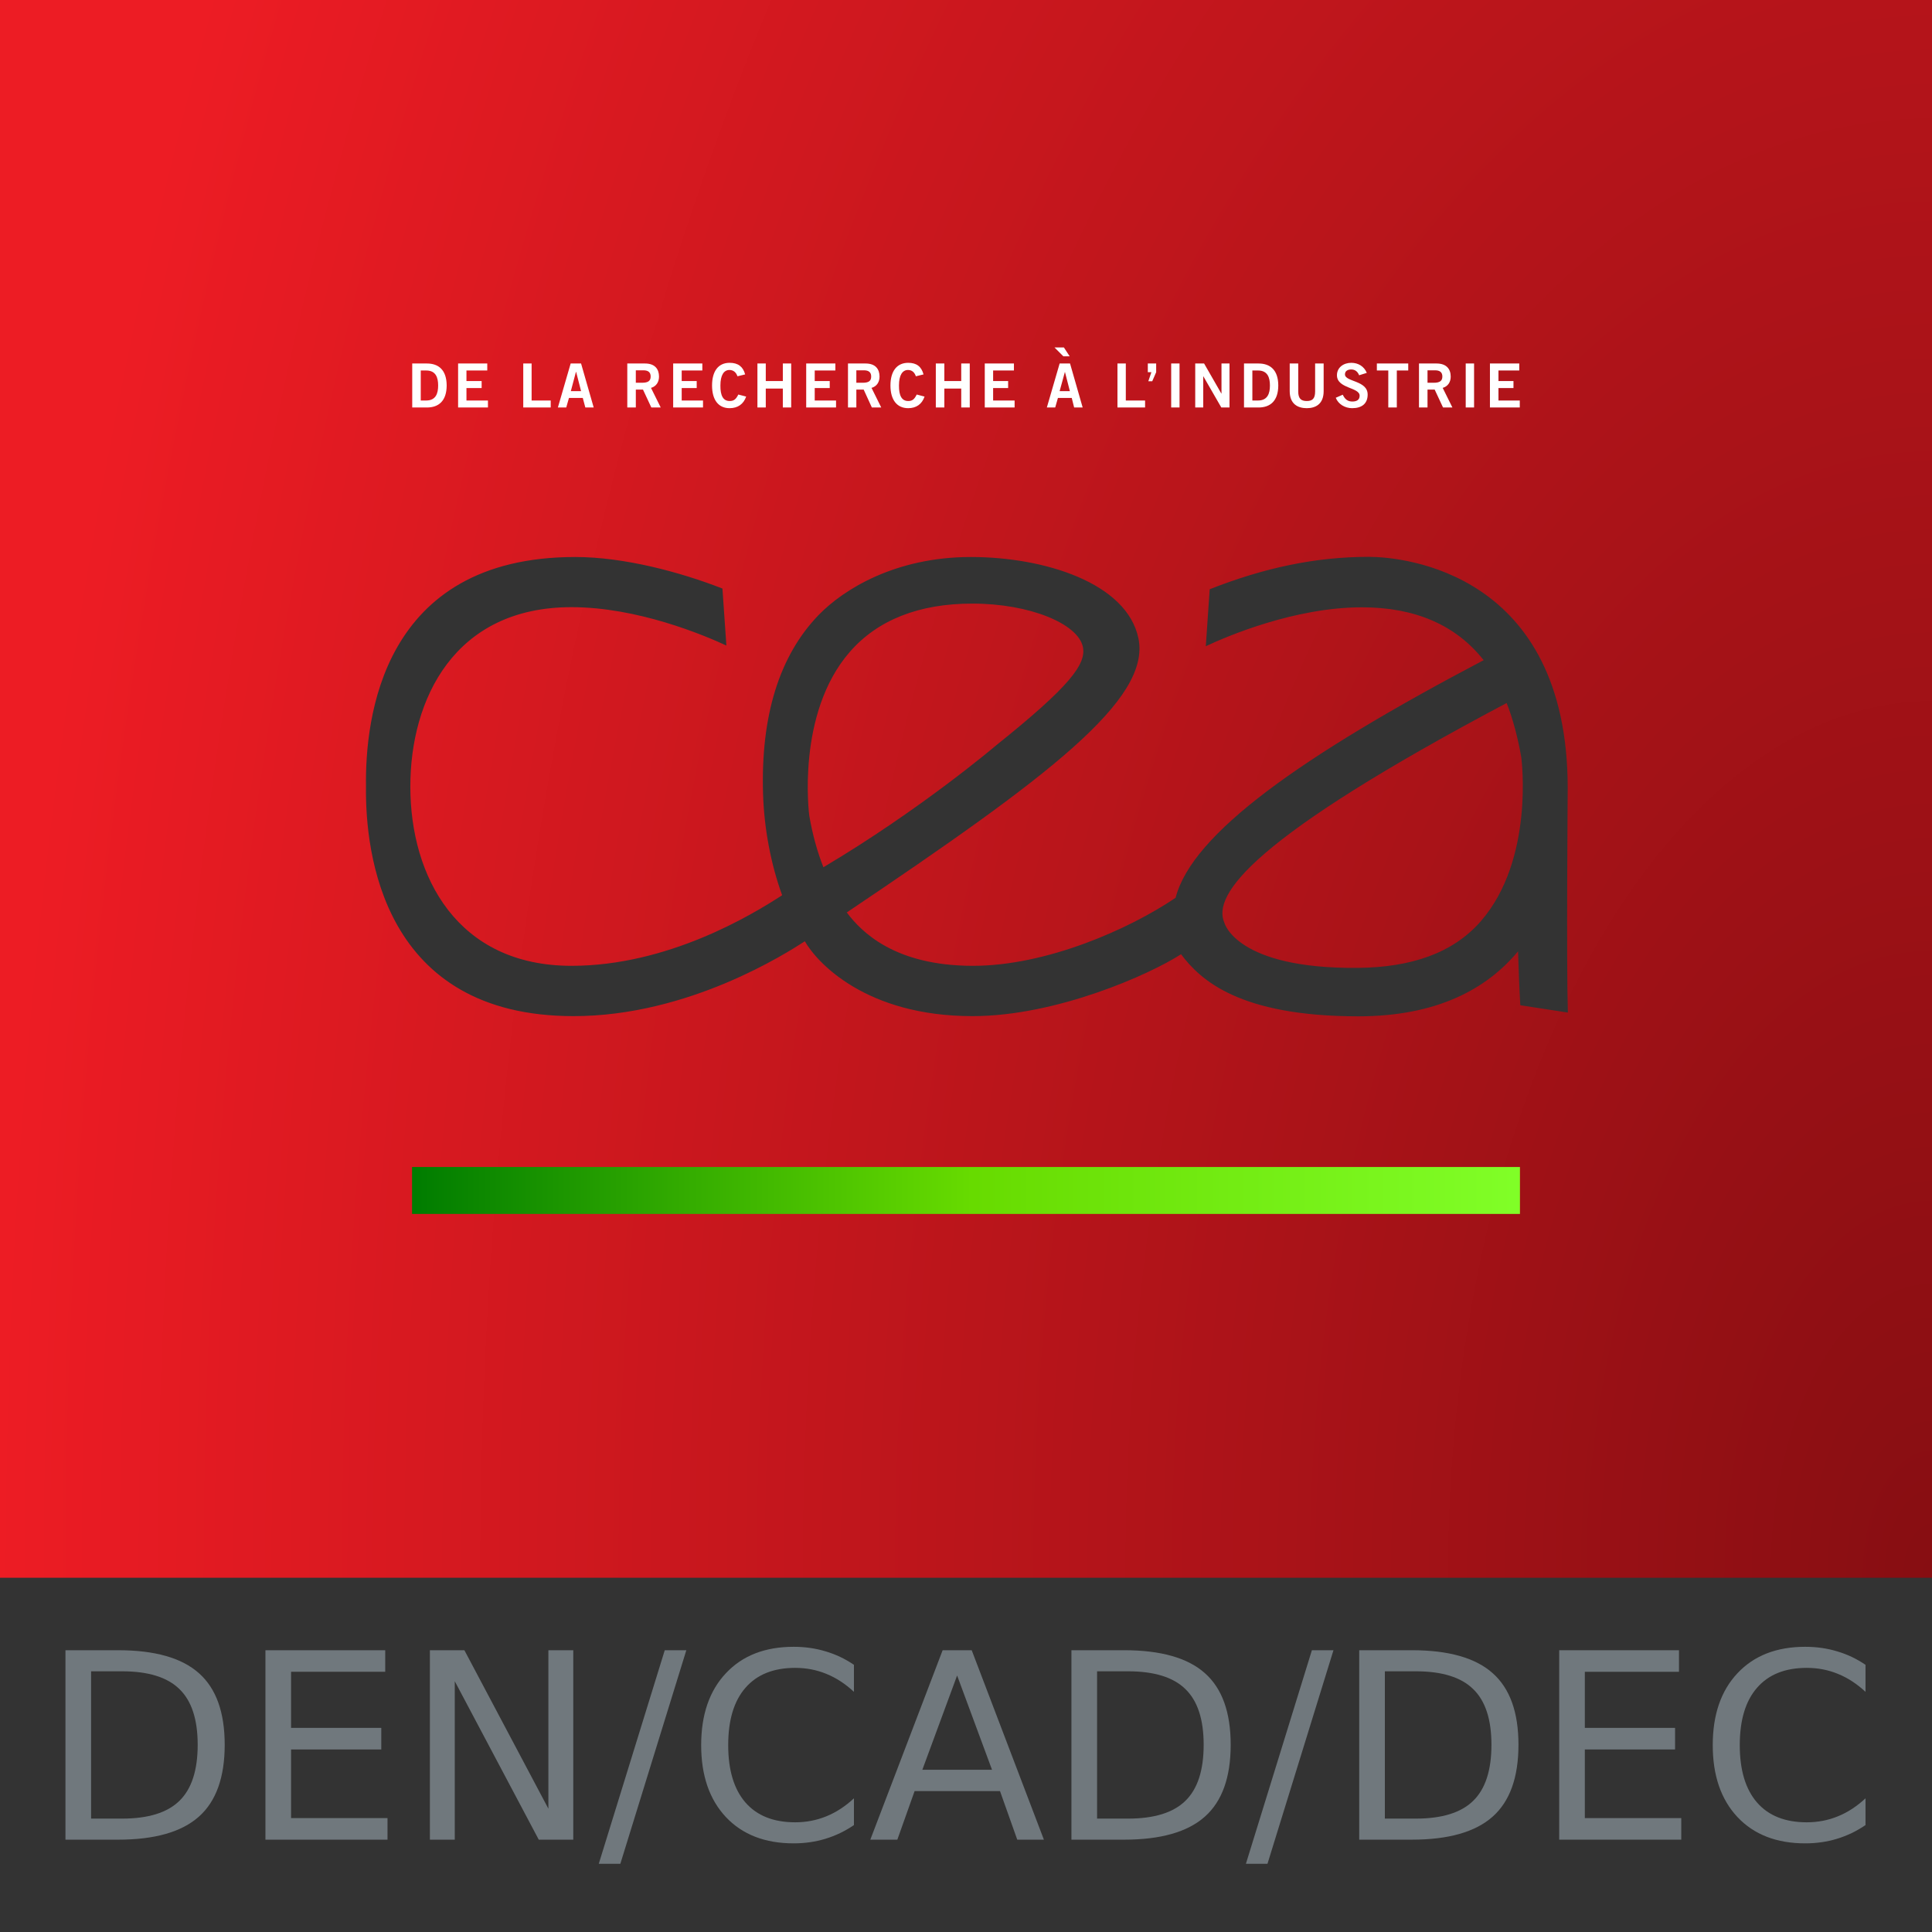 <?xml version="1.0" encoding="UTF-8" standalone="no"?>
<!-- Created with Inkscape (http://www.inkscape.org/) -->

<svg
   xmlns:dc="http://purl.org/dc/elements/1.1/"
   xmlns:cc="http://creativecommons.org/ns#"
   xmlns:rdf="http://www.w3.org/1999/02/22-rdf-syntax-ns#"
   xmlns:svg="http://www.w3.org/2000/svg"
   xmlns="http://www.w3.org/2000/svg"
   xmlns:xlink="http://www.w3.org/1999/xlink"
   xmlns:sodipodi="http://sodipodi.sourceforge.net/DTD/sodipodi-0.dtd"
   xmlns:inkscape="http://www.inkscape.org/namespaces/inkscape"
   id="svg4099"
   version="1.1"
   inkscape:version="0.48.2 r9819"
   width="354"
   height="354"
   xml:space="preserve"
   sodipodi:docname="CEA_logo_quadri-sur-fond-rouge_DEC.svg"
   inkscape:export-filename="/tmp/CEA_logo_quadri-sur-fond-rouge_DEC.png"
   inkscape:export-xdpi="150"
   inkscape:export-ydpi="150"><rect width="100%" height="100%" fill="#333333" stroke="none"/><defs
     id="defs4103"><linearGradient
       x1="281.532"
       y1="107.903"
       x2="1.933"
       y2="230.67"
       gradientUnits="userSpaceOnUse"
       gradientTransform="translate(0,0.725)"
       spreadMethod="pad"
       id="linearGradient4113"><stop
         style="stop-opacity:1;stop-color:#870e12"
         offset="0"
         id="stop4115" /><stop
         style="stop-opacity:1;stop-color:#ed1c24"
         offset="1"
         id="stop4117" /></linearGradient><clipPath
       clipPathUnits="userSpaceOnUse"
       id="clipPath4125"><path
         d="m 60.551,60.945 162.359,0 0,-6.91 -162.359,0 0,6.91 z"
         id="path4127"
         inkscape:connector-curvature="0" /></clipPath><clipPath
       clipPathUnits="userSpaceOnUse"
       id="clipPath4133"><path
         d="M 0,0 284,0 284,232 0,232 0,0 z"
         id="path4135"
         inkscape:connector-curvature="0" /></clipPath><clipPath
       clipPathUnits="userSpaceOnUse"
       id="clipPath4137"><path
         d="m 59.988,61.633 163.719,0 0,-8.219 -163.719,0 0,8.219 z"
         id="path4139"
         inkscape:connector-curvature="0" /></clipPath><linearGradient
       y2="-50.82"
       x2="226.869"
       y1="-50.82"
       x1="62.994"
       gradientTransform="translate(-2.359,-2.49)"
       gradientUnits="userSpaceOnUse"
       id="linearGradient5773"
       xlink:href="#radialGradient3833"
       inkscape:collect="always" /><radialGradient
       id="radialGradient3833"
       spreadMethod="pad"
       gradientTransform="matrix(310.776,0,0,-355.921,281.07,-6.988)"
       gradientUnits="userSpaceOnUse"
       r="1"
       cy="0"
       cx="0"
       fy="0"
       fx="0"><stop
         id="stop3835"
         offset="0"
         style="stop-color:#007c00;stop-opacity:1;" /><stop
         style="stop-color:#35ad00;stop-opacity:1;"
         offset="0.25"
         id="stop3865" /><stop
         style="stop-color:#67db00;stop-opacity:1;"
         offset="0.5"
         id="stop3847" /><stop
         id="stop3837"
         offset="1"
         style="stop-color:#81ff28;stop-opacity:1;" /></radialGradient><linearGradient
       inkscape:collect="always"
       xlink:href="#radialGradient3833"
       id="linearGradient5510"
       gradientUnits="userSpaceOnUse"
       gradientTransform="matrix(0.999,0,0,0.975,-2.339,-4.559)"
       x1="62.994"
       y1="-50.82"
       x2="226.869"
       y2="-50.82" /><radialGradient
       inkscape:collect="always"
       xlink:href="#linearGradient4113"
       id="radialGradient5512"
       cx="82.355"
       cy="444.31"
       fx="82.355"
       fy="444.31"
       r="141.6"
       gradientTransform="matrix(-2.004,-7.9405659e-7,1.3031744e-7,-3.62,448.244,1609.487)"
       gradientUnits="userSpaceOnUse" /></defs><sodipodi:namedview
     pagecolor="#ffffff"
     bordercolor="#666666"
     borderopacity="1"
     objecttolerance="10"
     gridtolerance="10"
     guidetolerance="10"
     inkscape:pageopacity="0"
     inkscape:pageshadow="2"
     inkscape:window-width="1289"
     inkscape:window-height="820"
     id="namedview4101"
     showgrid="false"
     showguides="true"
     inkscape:guide-bbox="true"
     inkscape:showpageshadow="false"
     showborder="true"
     inkscape:zoom="1.1703836"
     inkscape:cx="155.1345"
     inkscape:cy="152.3305"
     inkscape:window-x="0"
     inkscape:window-y="25"
     inkscape:window-maximized="0"
     inkscape:current-layer="g4107"
     fit-margin-top="0"
     fit-margin-left="0"
     fit-margin-right="0"
     fit-margin-bottom="0"><sodipodi:guide
       orientation="1,0"
       position="-0.604,375.146"
       id="guide4398" /><sodipodi:guide
       orientation="1,0"
       position="354.042,391.458"
       id="guide4400" /><sodipodi:guide
       orientation="0,1"
       position="-15.104,354"
       id="guide4402" /><sodipodi:guide
       orientation="0,1"
       position="385.344,12.5"
       id="guide4404" /><sodipodi:guide
       orientation="-0.707,0.707"
       position="-32.468,319.553"
       id="guide5514" /></sodipodi:namedview><g
     id="g4107"
     inkscape:groupmode="layer"
     inkscape:label="CEA_logo_quadri-sur-fond-rouge"
     transform="matrix(1.25,0,0,-1.25,5.72375e-7,290)"><g
       id="g4111"><path
         sodipodi:nodetypes="cccccsscccscscscsccssscccsccsccsccsscccccscccccc"
         inkscape:connector-curvature="0"
         id="path4119"
         style="fill:url(#radialGradient5512);fill-opacity:1;fill-rule:nonzero;stroke:none"
         d="M 0,232 0,0.727 l 283.2,0 0,231.273 z m 200.648,-81.625 c 5.047,0 29.153,-2.246 29.153,-33.926 0,-0.383 -0.207,-25.597 0.023,-32.875 l -6.972,1.074 c -0.133,2.172 -0.239,5.004 -0.329,7.903 -4.578,-5.504 -11.882,-9.528 -23.421,-9.528 -17.454,0 -23.18,5.36 -25.977,9.102 -4.563,-2.953 -18.25,-9.074 -30.574,-9.074 -15.563,0 -22.762,7.804 -24.574,10.972 -2.622,-1.683 -16.981,-10.972 -33.903,-10.972 -27.961,0 -30.554,23.914 -30.426,33.676 -0.128,9.738 2.204,33.625 30.676,33.625 7.114,0 15.336,-2.188 21.574,-4.625 l 0.579,-8.352 C 103.168,138.91 93.445,143 83.773,143 66.578,143 60.148,129.5 60.148,116.699 c 0,-13.203 6.879,-26.273 23.625,-26.273 14.098,0 26.372,7.418 30.875,10.347 -1.664,4.586 -2.64,9.809 -2.796,14.829 -0.356,11.468 2.386,20.304 8.171,26.273 3.602,3.711 11.211,8.477 22.278,8.477 10.812,0 22.89,-3.805 24.574,-11.926 1.863,-9.004 -13.359,-20.406 -42.75,-40.176 2.148,-2.871 7.047,-7.824 18.5,-7.824 10.746,0 22.848,5.34 29.699,9.972 2.414,9.399 18.371,20.735 45.153,34.829 -4.055,5.148 -10.043,7.75 -17.829,7.75 -9.882,0 -19.804,-4.25 -22.898,-5.704 l 0.574,8.352 c 7.957,3.137 15.496,4.75 23.324,4.75 z m -58.125,-6.852 c -7.808,0 -13.863,-2.39 -17.949,-7.074 -7.894,-9.051 -5.969,-23.851 -5.949,-24 0.469,-2.746 1.176,-5.304 2.074,-7.574 14.199,8.422 25.188,17.754 25.301,17.852 10.883,8.714 13.27,11.949 12.727,14.472 -0.731,3.375 -7.778,6.324 -16.204,6.324 z m 78.329,-14.574 c -37.223,-19.722 -43.219,-28.078 -41.375,-32.222 0,0 1.714,-6.754 19.523,-6.602 7.812,0.066 13.965,2.141 18.051,6.824 7.89,9.051 5.969,23.852 5.949,24 -0.469,2.77 -1.242,5.715 -2.148,8 z" /></g><g
       transform="matrix(0.744,0,0,0.744,-0.155,-41.201)"
       id="g4334"><path
         d="m 18.156,37.923 0,-29.023 6.098,0 c 5.152,0 8.918,1.168 11.301,3.5 2.398,2.332 3.601,6.016 3.601,11.051 0,5 -1.203,8.656 -3.601,10.972 -2.383,2.336 -6.149,3.5 -11.301,3.5 l -6.098,0 m -5.051,4.153 10.375,0 c 7.231,0 12.54,-1.508 15.926,-4.528 3.383,-3 5.074,-7.699 5.074,-14.097 0,-6.434 -1.699,-11.16 -5.101,-14.176 C 35.98,6.259 30.68,4.752 23.48,4.752 l -10.375,0 0,37.324"
         style="fill:#70787d;fill-opacity:1;fill-rule:nonzero;stroke:none"
         id="path4262"
         inkscape:connector-curvature="0" /><path
         d="m 52.504,42.076 23.601,0 0,-4.25 -18.55,0 0,-11.051 17.773,0 0,-4.25 -17.773,0 0,-13.523 19,0 0,-4.25 -24.051,0 0,37.324"
         style="fill:#70787d;fill-opacity:1;fill-rule:nonzero;stroke:none"
         id="path4264"
         inkscape:connector-curvature="0" /><path
         d="m 84.906,42.076 6.797,0 16.551,-31.227 0,31.227 4.902,0 0,-37.324 -6.801,0 -16.55,31.222 0,-31.222 -4.899,0 0,37.324"
         style="fill:#70787d;fill-opacity:1;fill-rule:nonzero;stroke:none"
         id="path4266"
         inkscape:connector-curvature="0" /><path
         d="m 131.18,42.076 4.25,0 -13,-42.074 -4.25,0 13,42.074"
         style="fill:#70787d;fill-opacity:1;fill-rule:nonzero;stroke:none"
         id="path4268"
         inkscape:connector-curvature="0" /><path
         d="m 168.453,39.201 0,-5.324 c -1.699,1.582 -3.515,2.765 -5.449,3.546 -1.918,0.786 -3.957,1.176 -6.125,1.176 -4.266,0 -7.531,-1.308 -9.801,-3.926 -2.266,-2.597 -3.398,-6.363 -3.398,-11.296 0,-4.918 1.132,-8.684 3.398,-11.301 2.27,-2.602 5.535,-3.903 9.801,-3.903 2.168,0 4.207,0.395 6.125,1.176 1.934,0.785 3.75,1.969 5.449,3.551 l 0,-5.273 c -1.765,-1.204 -3.641,-2.102 -5.625,-2.704 -1.965,-0.597 -4.047,-0.898 -6.25,-0.898 -5.648,0 -10.098,1.727 -13.348,5.176 -3.25,3.465 -4.875,8.191 -4.875,14.176 0,6 1.625,10.722 4.875,14.171 3.25,3.469 7.7,5.204 13.348,5.204 2.234,0 4.336,-0.301 6.301,-0.903 1.984,-0.582 3.844,-1.465 5.574,-2.648"
         style="fill:#70787d;fill-opacity:1;fill-rule:nonzero;stroke:none"
         id="path4270"
         inkscape:connector-curvature="0" /><path
         d="m 188.781,37.099 -6.851,-18.574 13.726,0 -6.875,18.574 m -2.851,4.977 5.726,0 14.223,-37.324 -5.25,0 -3.399,9.574 -16.824,0 -3.402,-9.574 -5.324,0 14.25,37.324"
         style="fill:#70787d;fill-opacity:1;fill-rule:nonzero;stroke:none"
         id="path4272"
         inkscape:connector-curvature="0" /><path
         d="m 216.355,37.923 0,-29.023 6.098,0 c 5.152,0 8.918,1.168 11.301,3.5 2.402,2.332 3.601,6.016 3.601,11.051 0,5 -1.199,8.656 -3.601,10.972 -2.383,2.336 -6.149,3.5 -11.301,3.5 l -6.098,0 m -5.05,4.153 10.375,0 c 7.234,0 12.543,-1.508 15.925,-4.528 3.383,-3 5.075,-7.699 5.075,-14.097 0,-6.434 -1.7,-11.16 -5.102,-14.176 C 234.18,6.259 228.879,4.752 221.68,4.752 l -10.375,0 0,37.324"
         style="fill:#70787d;fill-opacity:1;fill-rule:nonzero;stroke:none"
         id="path4274"
         inkscape:connector-curvature="0" /><path
         d="m 258.68,42.076 4.25,0 -13,-42.074 -4.25,0 13,42.074"
         style="fill:#70787d;fill-opacity:1;fill-rule:nonzero;stroke:none"
         id="path4276"
         inkscape:connector-curvature="0" /><path
         d="m 273.055,37.923 0,-29.023 6.101,0 c 5.149,0 8.914,1.168 11.297,3.5 2.402,2.332 3.602,6.016 3.602,11.051 0,5 -1.2,8.656 -3.602,10.972 -2.383,2.336 -6.148,3.5 -11.297,3.5 l -6.101,0 m -5.051,4.153 10.375,0 c 7.234,0 12.543,-1.508 15.926,-4.528 3.383,-3 5.074,-7.699 5.074,-14.097 0,-6.434 -1.699,-11.16 -5.098,-14.176 -3.402,-3.016 -8.703,-4.523 -15.902,-4.523 l -10.375,0 0,37.324"
         style="fill:#70787d;fill-opacity:1;fill-rule:nonzero;stroke:none"
         id="path4278"
         inkscape:connector-curvature="0" /><path
         d="m 307.406,42.076 23.598,0 0,-4.25 -18.551,0 0,-11.051 17.777,0 0,-4.25 -17.777,0 0,-13.523 19,0 0,-4.25 -24.047,0 0,37.324"
         style="fill:#70787d;fill-opacity:1;fill-rule:nonzero;stroke:none"
         id="path4280"
         inkscape:connector-curvature="0" /><path
         d="m 367.754,39.201 0,-5.324 c -1.699,1.582 -3.516,2.765 -5.449,3.546 -1.918,0.786 -3.957,1.176 -6.125,1.176 -4.266,0 -7.535,-1.308 -9.801,-3.926 -2.266,-2.597 -3.399,-6.363 -3.399,-11.296 0,-4.918 1.133,-8.684 3.399,-11.301 2.266,-2.602 5.535,-3.903 9.801,-3.903 2.168,0 4.207,0.395 6.125,1.176 1.933,0.785 3.75,1.969 5.449,3.551 l 0,-5.273 c -1.766,-1.204 -3.641,-2.102 -5.625,-2.704 -1.965,-0.597 -4.051,-0.898 -6.25,-0.898 -5.649,0 -10.098,1.727 -13.348,5.176 -3.25,3.465 -4.875,8.191 -4.875,14.176 0,6 1.625,10.722 4.875,14.171 3.25,3.469 7.699,5.204 13.348,5.204 2.234,0 4.332,-0.301 6.301,-0.903 1.984,-0.582 3.84,-1.465 5.574,-2.648"
         style="fill:#70787d;fill-opacity:1;fill-rule:nonzero;stroke:none"
         id="path4282"
         inkscape:connector-curvature="0" /></g><rect
       ry="0"
       y="-60.937"
       x="60.4"
       height="6.88"
       width="162.4"
       id="rect3823"
       style="fill:url(#linearGradient5510);fill-opacity:1;stroke:none"
       transform="scale(1,-1)" /><path
       style="fill:#ffffff;fill-opacity:1;fill-rule:nonzero;stroke:none"
       d="m 154.575,181.068 1.375,0 0.85,-1.3 -0.925,0 z m -47.625,-2.25 c 1.235,0 1.97,-0.555 2.275,-1.7 l -1.125,-0.275 c -0.18,0.543 -0.57,0.925 -1.175,0.925 -0.824,0 -1.325,-0.763 -1.325,-2.275 -0.02,-1.511 0.421,-2.275 1.35,-2.275 0.559,0 0.907,0.188 1.275,0.95 l 1.15,-0.3 c -0.387,-1.117 -1.241,-1.7 -2.425,-1.7 -1.644,0 -2.575,1.212 -2.575,3.325 0,2.113 0.931,3.325 2.575,3.325 z m 26.175,0 c 1.234,0 1.945,-0.555 2.25,-1.7 l -1.125,-0.275 c -0.18,0.543 -0.545,0.925 -1.15,0.925 -0.825,0 -1.325,-0.763 -1.325,-2.275 -0.015,-1.511 0.42,-2.275 1.35,-2.275 0.555,0 0.883,0.188 1.25,0.95 l 1.15,-0.3 c -0.382,-1.117 -1.22,-1.7 -2.4,-1.7 -1.645,0 -2.6,1.212 -2.6,3.325 0,2.113 0.955,3.325 2.6,3.325 z m 64.95,0 c 1.039,0 1.888,-0.538 2.275,-1.475 l -1.125,-0.35 c -0.192,0.5 -0.568,0.85 -1.15,0.85 -0.535,0 -0.925,-0.225 -0.925,-0.725 0,-1.109 3.325,-0.856 3.325,-2.95 0,-1.324 -0.841,-2 -2.275,-2 -1.054,0 -2.033,0.588 -2.4,1.525 l 1.025,0.45 c 0.293,-0.61 0.673,-1 1.4,-1 0.617,0 1.075,0.225 1.075,0.85 0,1.27 -3.325,1.016 -3.325,3 0,1.156 0.983,1.825 2.1,1.825 z m -137.65,-0.1 2.15,0 c 1.711,0 2.888,-0.944 2.9,-3.225 -0.012,-2.281 -1.189,-3.225 -2.9,-3.225 l -2.15,0 z m 6.725,0 4.275,0 0,-1.025 -3.05,0 0,-1.55 2.225,0 0,-1.025 -2.225,0 0,-1.825 3.15,0 0,-1.025 -4.375,0 z m 9.55,0 1.225,0 0,-5.425 2.8,0 0,-1.025 -4.025,0 z m 6.95,0 1.525,0 1.85,-6.45 -1.225,0 -0.375,1.4 -2.025,0 -0.4,-1.4 -1.225,0 z m 8.3,0 2.6,0 c 1.465,0 2.038,-0.833 2.05,-1.9 0.007,-0.793 -0.39,-1.453 -1.175,-1.675 l 1.425,-2.875 -1.375,0 -1.225,2.625 -1.05,0 0,-2.625 -1.25,0 z m 6.725,0 4.275,0 0,-1.025 -3.025,0 0,-1.55 2.2,0 0,-1.025 -2.2,0 0,-1.825 3.125,0 0,-1.025 -4.375,0 z m 12.35,0 1.225,0 0,-2.575 2.5,0 0,2.575 1.225,0 0,-6.45 -1.225,0 0,2.775 -2.5,0 0,-2.775 -1.225,0 z m 7.15,0 4.275,0 0,-1.025 -3.025,0 0,-1.55 2.2,0 0,-1.025 -2.2,0 0,-1.825 3.125,0 0,-1.025 -4.375,0 z m 6.125,0 2.575,0 c 1.469,0 2.038,-0.833 2.05,-1.9 0.008,-0.793 -0.386,-1.453 -1.175,-1.675 l 1.425,-2.875 -1.375,0 -1.2,2.625 -1.075,0 0,-2.625 -1.225,0 z m 12.875,0 1.25,0 0,-2.575 2.475,0 0,2.575 1.25,0 0,-6.45 -1.25,0 0,2.775 -2.475,0 0,-2.775 -1.25,0 z m 7.175,0 4.275,0 0,-1.025 -3.05,0 0,-1.55 2.2,0 0,-1.025 -2.2,0 0,-1.825 3.15,0 0,-1.025 -4.375,0 z m 10.975,0 1.525,0 1.85,-6.45 -1.25,0 -0.35,1.4 -2.025,0 -0.4,-1.4 -1.225,0 z m 8.475,0 1.225,0 0,-5.425 2.825,0 0,-1.025 -4.05,0 z m 4.45,0 1.225,0 0,-1.275 -0.575,-1.325 -0.575,0 0.45,1.325 -0.525,0 z m 3.425,0 1.225,0 0,-6.45 -1.225,0 z m 3.525,0 1.3,0 2.525,-4.4 0.025,0 0,4.4 1.175,0 0,-6.45 -1.2,0 -2.65,4.6 0,-4.6 -1.175,0 z m 7.15,0 2.125,0 c 1.707,0 2.892,-0.944 2.9,-3.225 -0.008,-2.281 -1.193,-3.225 -2.9,-3.225 l -2.125,0 z m 6.7,0 1.25,0 0,-4.1 c 0,-1.047 0.418,-1.4 1.25,-1.4 0.832,0 1.225,0.353 1.225,1.4 l 0,4.1 1.25,0 0,-4.05 c 0,-1.887 -1.163,-2.5 -2.475,-2.5 -1.317,0 -2.5,0.613 -2.5,2.5 z m 12.775,0 4.6,0 0,-1.025 -1.675,0 0,-5.425 -1.25,0 0,5.425 -1.675,0 z m 6.175,0 2.575,0 c 1.469,0 2.068,-0.833 2.075,-1.9 0.012,-0.793 -0.39,-1.453 -1.175,-1.675 l 1.425,-2.875 -1.375,0 -1.225,2.625 -1.05,0 0,-2.625 -1.25,0 z m 6.85,0 1.225,0 0,-6.45 -1.225,0 z m 3.55,0 4.3,0 0,-1.025 -3.05,0 0,-1.55 2.2,0 0,-1.025 -2.2,0 0,-1.825 3.125,0 0,-1.025 -4.375,0 z m -125.2,-1 0,-1.825 0.9,0 c 0.964,0 1.275,0.32 1.275,0.925 0,0.61 -0.366,0.9 -1.05,0.9 z m 32.325,0 0,-1.825 0.925,0 c 0.969,0 1.25,0.32 1.25,0.925 0,0.61 -0.366,0.9 -1.05,0.9 z m 83.725,0 0,-1.825 0.9,0 c 0.969,0 1.275,0.32 1.275,0.925 0,0.61 -0.37,0.9 -1.05,0.9 z m -147.575,-0.025 0,-4.4 0.8,0 c 1.414,0 1.75,1.044 1.75,2.2 0,1.156 -0.336,2.2 -1.75,2.2 z m 121.9,0 0,-4.4 0.825,0 c 1.418,0 1.75,1.044 1.75,2.2 0,1.156 -0.332,2.2 -1.75,2.2 z m -99.15,-0.2 -0.75,-2.825 1.5,0 -0.725,2.825 z m 71.675,0 -0.775,-2.825 1.5,0 z"
       id="path4119-0"
       inkscape:connector-curvature="0"
       sodipodi:nodetypes="cccccsccscsccssssccscsccssssccssssccsssscscsccccccccccccccccccccccccccccccccscccccccccccccccccccccccccccccccccccccccccccccccccscccccccccccccccccccccccccccccccccccccccccccccccccccccccccccccccccccccccccccccscsccccsssccssscccccccccccscccccccccccccccccccccccccccccssscccssscccssscccssscccssscccccccccc" /></g></svg>